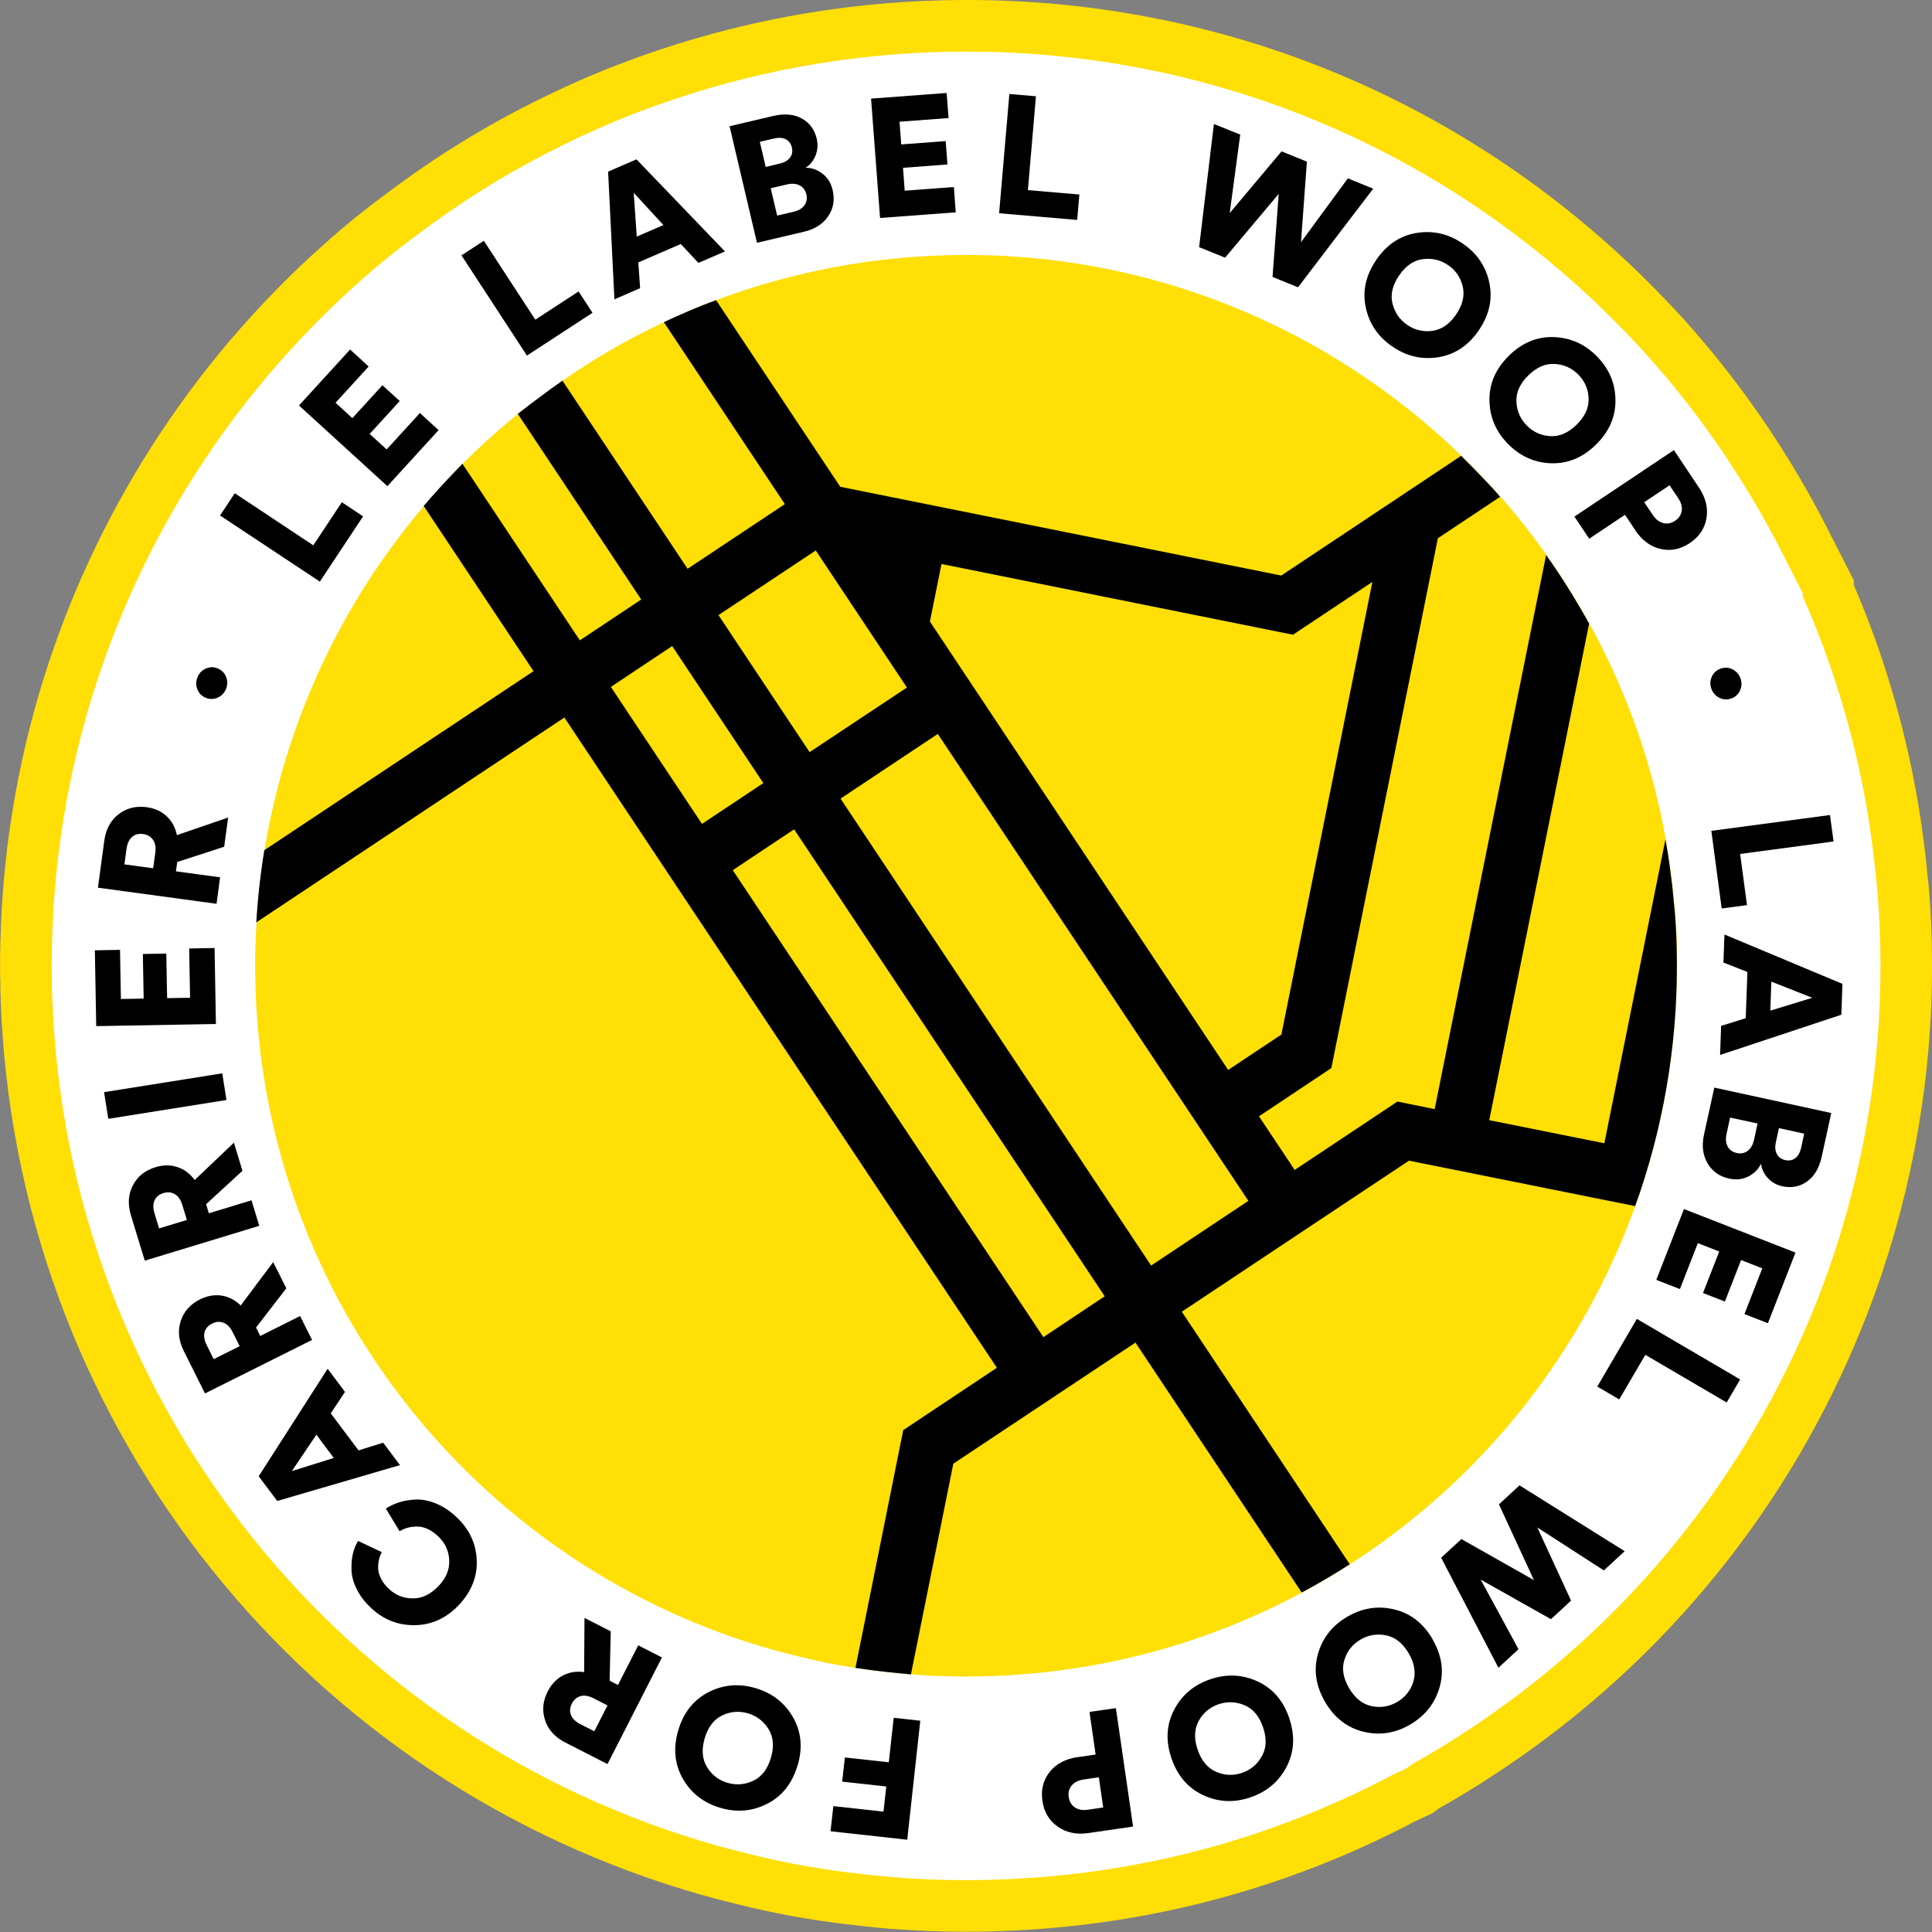 <svg width="50" height="50" viewBox="0 0 50 50" fill="none" xmlns="http://www.w3.org/2000/svg">
<rect x="0" y="0" width="50" height="50" fill="#808080" stroke="none"/>
<g clip-path="url(#clip0_2984_185004)">
<path d="M25.002 49.361C38.458 49.361 49.367 38.453 49.367 24.997C49.367 11.54 38.458 0.631 25.002 0.631C11.545 0.631 0.637 11.54 0.637 24.997C0.637 38.453 11.545 49.361 25.002 49.361Z" fill="white"/>
<path d="M24.999 49.993C24.345 49.993 23.692 49.967 23.053 49.917H23.031C22.912 49.905 22.796 49.896 22.683 49.884C22.436 49.859 22.136 49.829 21.82 49.788C21.63 49.764 21.422 49.737 21.2 49.704C21.147 49.697 21.085 49.688 21.023 49.677L20.983 49.67C20.614 49.612 20.274 49.548 19.942 49.478C19.616 49.411 19.321 49.34 19.051 49.273C18.774 49.206 18.499 49.134 18.231 49.06L18.201 49.051C7.923 46.151 0.624 37.039 0.04 26.374C0.026 26.115 0.015 25.859 0.01 25.594V25.508C-0.001 25.131 -0.001 24.748 0.011 24.337C0.019 24.063 0.031 23.785 0.048 23.483C0.098 22.631 0.193 21.774 0.332 20.932C1.061 16.479 3 12.293 5.936 8.83C6.303 8.4 6.679 7.985 7.055 7.599C7.117 7.534 7.182 7.468 7.247 7.401L7.265 7.384C7.411 7.236 7.557 7.091 7.709 6.946L7.725 6.93C7.928 6.736 8.14 6.542 8.372 6.336C8.669 6.068 8.981 5.803 9.293 5.553L9.358 5.502C9.623 5.29 9.874 5.105 10.057 4.969C10.242 4.83 10.438 4.687 10.63 4.551L10.655 4.532L10.791 4.436C11.92 3.65 13.124 2.955 14.373 2.369C14.527 2.297 14.682 2.224 14.839 2.155C15.112 2.032 15.4 1.909 15.687 1.794C15.876 1.718 16.054 1.649 16.231 1.586C16.291 1.563 16.359 1.538 16.428 1.512L16.548 1.468C19.074 0.563 21.716 0.072 24.406 0.007C31.162 -0.155 37.558 2.351 42.413 7.061C42.698 7.338 42.97 7.615 43.224 7.885C43.407 8.075 43.589 8.273 43.773 8.486C43.794 8.509 43.88 8.608 43.88 8.608C44.028 8.779 44.249 9.035 44.476 9.322C44.799 9.721 45.113 10.137 45.408 10.557C45.653 10.903 45.898 11.268 46.131 11.638C46.293 11.896 46.445 12.143 46.59 12.392C46.711 12.598 46.815 12.781 46.916 12.966C47.038 13.185 47.163 13.422 47.295 13.683L47.976 15.02L47.979 15.147C48.726 16.886 49.271 18.706 49.6 20.562C49.673 20.964 49.734 21.368 49.784 21.76C49.819 22.01 49.849 22.278 49.879 22.596C49.941 23.141 49.978 23.718 49.994 24.398C50.063 27.312 49.63 30.188 48.708 32.943C48.644 33.135 48.583 33.312 48.521 33.479C48.484 33.581 48.445 33.687 48.404 33.793C48.297 34.084 48.191 34.343 48.12 34.511C48.092 34.583 48.057 34.666 48.022 34.749C46.059 39.381 42.781 43.278 38.546 46.01C38.488 46.049 38.424 46.089 38.361 46.13C38.123 46.282 37.872 46.433 37.597 46.596C37.477 46.666 37.362 46.731 37.251 46.793L37.07 46.927L36.625 47.134C33.212 48.933 29.502 49.892 25.601 49.986C25.399 49.991 25.198 49.993 24.999 49.993V49.993ZM11.429 5.616L11.41 5.63C11.223 5.761 11.036 5.899 10.852 6.036C10.674 6.168 10.434 6.345 10.188 6.544L10.12 6.597C9.831 6.826 9.542 7.073 9.26 7.329C9.034 7.53 8.835 7.712 8.646 7.892L8.632 7.906C8.489 8.043 8.351 8.179 8.215 8.317L8.2 8.335C8.138 8.398 8.076 8.46 8.014 8.525C7.656 8.894 7.3 9.287 6.952 9.694C4.173 12.972 2.34 16.934 1.65 21.149C1.52 21.945 1.428 22.756 1.382 23.562C1.364 23.848 1.354 24.113 1.347 24.374C1.336 24.762 1.334 25.122 1.343 25.476V25.563C1.352 25.815 1.361 26.057 1.375 26.302C1.929 36.397 8.836 45.022 18.566 47.767L18.593 47.774C18.845 47.844 19.109 47.913 19.376 47.978C19.631 48.042 19.91 48.109 20.217 48.171C20.531 48.238 20.849 48.296 21.194 48.351L21.235 48.358C21.288 48.367 21.341 48.374 21.394 48.381C21.614 48.414 21.812 48.441 21.993 48.464C22.291 48.502 22.577 48.531 22.815 48.554C22.925 48.564 23.034 48.575 23.142 48.584H23.161C23.95 48.649 24.759 48.67 25.571 48.651C29.27 48.562 32.785 47.652 36.018 45.945L36.048 45.929L36.385 45.772L36.562 45.648C36.678 45.583 36.798 45.514 36.923 45.442C37.184 45.289 37.421 45.146 37.646 45.001C37.703 44.964 37.761 44.929 37.816 44.892C41.83 42.302 44.933 38.614 46.796 34.22C46.829 34.146 46.858 34.077 46.884 34.008C46.955 33.839 47.053 33.597 47.154 33.324C47.193 33.22 47.23 33.121 47.267 33.019C47.325 32.86 47.382 32.698 47.441 32.518C48.316 29.909 48.726 27.187 48.66 24.427C48.644 23.786 48.611 23.247 48.553 22.728C48.523 22.418 48.495 22.167 48.463 21.927C48.415 21.55 48.357 21.171 48.29 20.79C47.971 18.994 47.438 17.232 46.708 15.554L46.655 15.434V15.351L46.11 14.284C45.983 14.037 45.866 13.813 45.75 13.603C45.655 13.429 45.558 13.258 45.443 13.062C45.305 12.824 45.162 12.591 45.007 12.347C44.787 11.996 44.556 11.652 44.323 11.323C44.044 10.926 43.748 10.532 43.441 10.153C43.226 9.881 43.017 9.64 42.88 9.481C42.88 9.481 42.802 9.393 42.778 9.365C42.601 9.162 42.435 8.98 42.263 8.8C42.017 8.539 41.758 8.276 41.488 8.013C36.888 3.561 30.836 1.192 24.438 1.342C21.891 1.404 19.388 1.868 17.002 2.722L16.885 2.764C16.822 2.787 16.758 2.81 16.695 2.835C16.523 2.898 16.358 2.962 16.181 3.032C15.911 3.14 15.643 3.254 15.382 3.373C15.23 3.44 15.084 3.507 14.938 3.575C13.756 4.131 12.616 4.787 11.549 5.532L11.428 5.616H11.429Z" fill="#FFDF05"/>
<path d="M5.335 18.062C5.231 18.024 5.157 17.953 5.113 17.851C5.069 17.749 5.067 17.645 5.106 17.539C5.146 17.433 5.215 17.355 5.316 17.308C5.416 17.26 5.519 17.255 5.621 17.294C5.727 17.334 5.803 17.405 5.847 17.507C5.891 17.609 5.892 17.713 5.854 17.819C5.813 17.925 5.744 18.003 5.644 18.05C5.543 18.098 5.441 18.103 5.333 18.062H5.335Z" fill="black"/>
<path d="M9.398 13.362L8.278 15.052L5.695 13.341L6.076 12.765L8.108 14.113L8.847 12.998L9.398 13.364V13.362Z" fill="black"/>
<path d="M11.352 11.13L10.026 12.582L7.738 10.494L9.061 9.045L9.541 9.485L8.684 10.423L9.119 10.822L9.897 9.97L10.345 10.379L9.567 11.231L10.007 11.631L10.867 10.689L11.351 11.132L11.352 11.13Z" fill="black"/>
<path d="M15.334 8.095L13.637 9.202L11.943 6.609L12.522 6.232L13.854 8.273L14.974 7.543L15.334 8.095Z" fill="black"/>
<path d="M18.074 6.803L17.619 6.315L16.52 6.791L16.566 7.458L15.901 7.747L15.738 4.442L16.472 4.124L18.762 6.507L18.072 6.805L18.074 6.803ZM16.401 4.99L16.479 6.123L17.169 5.824L16.401 4.99Z" fill="black"/>
<path d="M18.879 3.267L20.006 3.002C20.299 2.933 20.546 2.955 20.749 3.066C20.951 3.177 21.08 3.351 21.137 3.59C21.172 3.74 21.161 3.884 21.107 4.024C21.05 4.163 20.964 4.269 20.847 4.341C21.003 4.341 21.147 4.39 21.283 4.493C21.419 4.595 21.507 4.738 21.549 4.921C21.608 5.172 21.569 5.396 21.433 5.597C21.297 5.798 21.087 5.932 20.807 5.997L19.59 6.283L18.882 3.269L18.879 3.267ZM20.114 5.579L20.535 5.481C20.666 5.451 20.761 5.394 20.819 5.313C20.877 5.232 20.895 5.138 20.869 5.029C20.844 4.925 20.788 4.847 20.698 4.8C20.609 4.752 20.498 4.743 20.368 4.773L19.946 4.872L20.112 5.578L20.114 5.579ZM19.817 4.32L20.182 4.233C20.302 4.205 20.389 4.154 20.445 4.08C20.502 4.006 20.518 3.918 20.493 3.815C20.47 3.717 20.417 3.646 20.336 3.604C20.255 3.561 20.149 3.556 20.022 3.586L19.664 3.671L19.817 4.322V4.32Z" fill="black"/>
<path d="M24.735 5.495L22.776 5.641L22.543 2.552L24.499 2.406L24.549 3.055L23.28 3.15L23.324 3.738L24.474 3.651L24.52 4.256L23.37 4.343L23.414 4.935L24.686 4.84L24.735 5.495Z" fill="black"/>
<path d="M27.877 5.692L25.857 5.519L26.122 2.433L26.81 2.491L26.602 4.92L27.934 5.034L27.877 5.692Z" fill="black"/>
<path d="M33.669 6.269L34.882 4.616L35.538 4.883L33.593 7.435L32.933 7.167L33.093 5.017L31.705 6.669L31.033 6.396L31.416 3.209L32.097 3.484L31.825 5.514L33.166 3.918L33.822 4.184L33.67 6.267L33.669 6.269Z" fill="black"/>
<path d="M35.613 6.731C35.883 6.334 36.232 6.1 36.659 6.029C37.086 5.959 37.484 6.05 37.855 6.303C38.225 6.555 38.454 6.893 38.544 7.317C38.632 7.74 38.544 8.149 38.274 8.544C38.006 8.94 37.659 9.172 37.232 9.243C36.807 9.314 36.408 9.224 36.038 8.971C35.667 8.719 35.436 8.38 35.346 7.959C35.256 7.536 35.346 7.126 35.614 6.733L35.613 6.731ZM36.821 6.706C36.581 6.74 36.376 6.881 36.207 7.132C36.036 7.382 35.98 7.624 36.038 7.857C36.096 8.089 36.223 8.273 36.42 8.409C36.618 8.543 36.835 8.594 37.071 8.562C37.308 8.53 37.512 8.389 37.684 8.139C37.855 7.888 37.911 7.647 37.855 7.412C37.798 7.179 37.673 6.994 37.475 6.86C37.278 6.726 37.059 6.675 36.821 6.708V6.706Z" fill="black"/>
<path d="M39.055 9.201C39.399 8.865 39.789 8.707 40.221 8.724C40.653 8.742 41.025 8.91 41.337 9.232C41.65 9.553 41.807 9.931 41.808 10.365C41.81 10.797 41.639 11.18 41.297 11.513C40.955 11.847 40.567 12.004 40.136 11.989C39.704 11.973 39.334 11.804 39.021 11.483C38.709 11.162 38.55 10.785 38.547 10.351C38.543 9.919 38.713 9.536 39.055 9.202V9.201ZM40.244 9.419C40.002 9.403 39.775 9.5 39.556 9.712C39.339 9.924 39.235 10.15 39.244 10.389C39.254 10.629 39.341 10.836 39.508 11.007C39.674 11.178 39.877 11.271 40.115 11.287C40.353 11.303 40.583 11.206 40.799 10.995C41.016 10.783 41.122 10.557 41.113 10.317C41.106 10.077 41.018 9.871 40.852 9.7C40.687 9.529 40.482 9.435 40.242 9.419H40.244Z" fill="black"/>
<path d="M42.319 13.718L42.055 13.323L41.129 13.942L40.746 13.369L43.321 11.649L43.969 12.619C44.143 12.88 44.209 13.145 44.163 13.413C44.117 13.679 43.974 13.893 43.734 14.053C43.489 14.217 43.237 14.267 42.974 14.207C42.713 14.145 42.494 13.984 42.319 13.722V13.718ZM42.552 12.997L42.776 13.33C42.849 13.439 42.937 13.508 43.043 13.536C43.147 13.565 43.249 13.545 43.348 13.48C43.45 13.411 43.508 13.325 43.523 13.219C43.537 13.113 43.508 13.004 43.432 12.893L43.209 12.559L42.551 12.998L42.552 12.997Z" fill="black"/>
<path d="M44.524 17.306C44.628 17.267 44.73 17.27 44.829 17.318C44.928 17.366 45 17.443 45.041 17.549C45.081 17.655 45.08 17.759 45.035 17.861C44.991 17.964 44.917 18.034 44.815 18.073C44.709 18.114 44.605 18.11 44.505 18.062C44.404 18.015 44.333 17.937 44.293 17.831C44.252 17.726 44.254 17.622 44.298 17.519C44.342 17.417 44.418 17.346 44.524 17.306Z" fill="black"/>
<path d="M44.557 23.511L44.289 21.502L47.36 21.093L47.452 21.777L45.035 22.1L45.212 23.425L44.557 23.511Z" fill="black"/>
<path d="M44.542 26.55L45.179 26.351L45.223 25.155L44.602 24.91L44.629 24.185L47.682 25.462L47.654 26.261L44.516 27.302L44.542 26.55ZM46.899 25.822L45.842 25.404L45.816 26.155L46.899 25.824V25.822Z" fill="black"/>
<path d="M47.393 28.803L47.146 29.934C47.082 30.227 46.957 30.44 46.768 30.576C46.581 30.71 46.368 30.752 46.128 30.701C45.976 30.668 45.851 30.597 45.751 30.488C45.65 30.378 45.592 30.255 45.576 30.117C45.509 30.258 45.401 30.368 45.251 30.445C45.101 30.523 44.934 30.542 44.75 30.502C44.5 30.447 44.313 30.315 44.191 30.105C44.068 29.895 44.038 29.65 44.099 29.367L44.366 28.147L47.393 28.805V28.803ZM46.038 29.196L45.959 29.563C45.932 29.683 45.941 29.784 45.985 29.867C46.029 29.95 46.102 30.001 46.204 30.024C46.303 30.045 46.389 30.029 46.463 29.973C46.535 29.916 46.587 29.824 46.615 29.697L46.692 29.339L46.04 29.196H46.038ZM44.775 28.921L44.683 29.345C44.655 29.475 44.664 29.584 44.713 29.673C44.761 29.761 44.839 29.816 44.948 29.84C45.054 29.863 45.147 29.846 45.228 29.785C45.309 29.726 45.364 29.63 45.394 29.5L45.486 29.076L44.777 28.923L44.775 28.921Z" fill="black"/>
<path d="M42.865 33.121L43.581 31.29L46.467 32.417L45.753 34.245L45.146 34.008L45.608 32.825L45.059 32.61L44.64 33.684L44.074 33.463L44.493 32.389L43.94 32.172L43.476 33.361L42.865 33.123V33.121Z" fill="black"/>
<path d="M41.338 35.883L42.362 34.133L45.035 35.7L44.686 36.296L42.581 35.063L41.906 36.217L41.336 35.883H41.338Z" fill="black"/>
<path d="M38.32 40.88L39.299 42.681L38.779 43.161L37.297 40.314L37.821 39.831L39.698 40.893L38.793 38.933L39.325 38.441L42.047 40.145L41.507 40.642L39.786 39.531L40.659 41.424L40.139 41.904L38.318 40.879L38.32 40.88Z" fill="black"/>
<path d="M37.072 42.422C37.314 42.837 37.376 43.253 37.256 43.667C37.136 44.084 36.882 44.403 36.496 44.631C36.109 44.858 35.704 44.918 35.284 44.816C34.864 44.714 34.532 44.456 34.292 44.043C34.053 43.63 33.991 43.218 34.109 42.801C34.227 42.387 34.481 42.066 34.869 41.84C35.257 41.614 35.661 41.551 36.081 41.651C36.503 41.752 36.833 42.008 37.074 42.42L37.072 42.422ZM36.575 43.525C36.649 43.295 36.608 43.048 36.457 42.787C36.303 42.526 36.109 42.371 35.875 42.323C35.64 42.276 35.418 42.311 35.212 42.431C35.005 42.551 34.866 42.726 34.794 42.953C34.721 43.181 34.76 43.426 34.913 43.687C35.067 43.948 35.259 44.105 35.495 44.154C35.73 44.204 35.951 44.169 36.157 44.048C36.363 43.929 36.503 43.754 36.577 43.523L36.575 43.525Z" fill="black"/>
<path d="M33.365 44.468C33.52 44.923 33.495 45.343 33.296 45.726C33.095 46.109 32.783 46.373 32.358 46.516C31.933 46.661 31.525 46.64 31.134 46.456C30.742 46.273 30.47 45.954 30.317 45.502C30.163 45.049 30.186 44.633 30.386 44.25C30.585 43.867 30.897 43.604 31.322 43.459C31.747 43.315 32.155 43.334 32.548 43.516C32.942 43.698 33.213 44.015 33.367 44.468H33.365ZM32.658 45.449C32.776 45.239 32.786 44.99 32.688 44.703C32.591 44.416 32.432 44.225 32.21 44.132C31.989 44.038 31.765 44.029 31.539 44.105C31.314 44.181 31.141 44.324 31.024 44.534C30.908 44.744 30.897 44.99 30.994 45.278C31.091 45.566 31.25 45.756 31.471 45.853C31.691 45.95 31.913 45.959 32.139 45.883C32.365 45.807 32.538 45.663 32.654 45.453L32.658 45.449Z" fill="black"/>
<path d="M27.884 45.476L28.355 45.407L28.196 44.304L28.879 44.206L29.324 47.271L28.17 47.439C27.86 47.485 27.593 47.428 27.371 47.271C27.15 47.114 27.018 46.894 26.978 46.608C26.935 46.317 26.999 46.066 27.166 45.857C27.334 45.647 27.574 45.52 27.886 45.474L27.884 45.476ZM28.436 45.996L28.038 46.054C27.907 46.074 27.808 46.123 27.738 46.206C27.667 46.289 27.641 46.388 27.658 46.506C27.676 46.627 27.729 46.717 27.819 46.776C27.909 46.836 28.02 46.855 28.152 46.836L28.551 46.777L28.438 45.994L28.436 45.996Z" fill="black"/>
<path d="M23.128 44.456L23.817 44.532L23.479 47.612L21.494 47.393L21.567 46.742L22.865 46.885L22.937 46.234L21.796 46.109L21.865 45.483L23.002 45.608L23.129 44.458L23.128 44.456Z" fill="black"/>
<path d="M20.639 45.693C20.503 46.153 20.242 46.483 19.858 46.68C19.473 46.878 19.066 46.913 18.635 46.784C18.205 46.657 17.884 46.405 17.67 46.029C17.457 45.654 17.418 45.236 17.554 44.779C17.69 44.32 17.949 43.994 18.334 43.794C18.718 43.597 19.124 43.562 19.554 43.689C19.985 43.816 20.307 44.068 20.523 44.442C20.738 44.818 20.778 45.234 20.642 45.693H20.639ZM19.496 46.086C19.713 45.982 19.865 45.784 19.951 45.493C20.037 45.202 20.016 44.955 19.891 44.751C19.764 44.546 19.588 44.41 19.358 44.341C19.129 44.274 18.907 44.292 18.692 44.394C18.476 44.498 18.325 44.694 18.238 44.985C18.152 45.276 18.171 45.523 18.296 45.73C18.422 45.934 18.598 46.072 18.827 46.139C19.057 46.206 19.279 46.188 19.498 46.084L19.496 46.086Z" fill="black"/>
<path d="M15.806 42.218L15.777 43.496L15.993 43.608L16.517 42.581L17.131 42.895L15.722 45.654L14.628 45.095C14.362 44.959 14.187 44.767 14.106 44.518C14.025 44.271 14.048 44.022 14.175 43.773C14.27 43.587 14.401 43.451 14.566 43.362C14.732 43.276 14.916 43.246 15.117 43.274L15.127 41.872L15.805 42.218H15.806ZM15.724 44.137L15.362 43.952C15.237 43.888 15.126 43.869 15.027 43.895C14.928 43.922 14.854 43.985 14.801 44.087C14.748 44.191 14.739 44.29 14.776 44.384C14.813 44.477 14.895 44.557 15.018 44.62L15.38 44.805L15.722 44.137H15.724Z" fill="black"/>
<path d="M11.802 39.251C12.136 39.559 12.314 39.928 12.337 40.357C12.36 40.785 12.211 41.173 11.889 41.523C11.568 41.868 11.19 42.048 10.754 42.059C10.319 42.069 9.939 41.925 9.615 41.625C9.453 41.475 9.327 41.315 9.241 41.145C9.154 40.976 9.107 40.813 9.098 40.658C9.091 40.505 9.1 40.362 9.128 40.233C9.156 40.104 9.202 39.986 9.266 39.879L9.883 40.17C9.851 40.224 9.828 40.284 9.811 40.35C9.793 40.415 9.786 40.491 9.786 40.575C9.786 40.662 9.811 40.754 9.858 40.85C9.906 40.949 9.978 41.041 10.072 41.127C10.243 41.286 10.449 41.366 10.691 41.366C10.932 41.366 11.156 41.255 11.363 41.032C11.553 40.828 11.64 40.604 11.626 40.364C11.61 40.124 11.513 39.919 11.333 39.753C11.158 39.591 10.982 39.51 10.804 39.508C10.626 39.506 10.472 39.547 10.342 39.628L9.985 39.042C10.088 38.975 10.202 38.921 10.329 38.88C10.456 38.84 10.599 38.815 10.76 38.808C10.918 38.801 11.091 38.834 11.275 38.907C11.458 38.981 11.634 39.094 11.8 39.249L11.802 39.251Z" fill="black"/>
<path d="M8.928 36.023L8.56 36.578L9.279 37.536L9.916 37.337L10.352 37.917L7.175 38.845L6.695 38.206L8.479 35.423L8.93 36.025L8.928 36.023ZM7.554 38.071L8.639 37.732L8.188 37.13L7.554 38.071Z" fill="black"/>
<path d="M7.409 33.343L6.626 34.356L6.735 34.575L7.767 34.059L8.076 34.677L5.305 36.062L4.756 34.963C4.622 34.694 4.596 34.437 4.677 34.188C4.758 33.941 4.924 33.754 5.174 33.629C5.361 33.536 5.548 33.502 5.733 33.53C5.919 33.559 6.084 33.643 6.229 33.786L7.07 32.663L7.411 33.343H7.409ZM6.203 34.839L6.021 34.476C5.959 34.35 5.88 34.269 5.784 34.232C5.689 34.195 5.59 34.202 5.49 34.254C5.386 34.305 5.321 34.38 5.294 34.477C5.268 34.575 5.287 34.688 5.349 34.811L5.53 35.174L6.203 34.839Z" fill="black"/>
<path d="M6.276 30.299L5.334 31.165L5.405 31.4L6.509 31.064L6.71 31.724L3.747 32.626L3.388 31.451C3.302 31.163 3.318 30.906 3.44 30.675C3.561 30.444 3.755 30.288 4.024 30.207C4.225 30.145 4.413 30.145 4.591 30.204C4.77 30.262 4.918 30.373 5.038 30.539L6.054 29.572L6.274 30.299H6.276ZM4.837 31.572L4.718 31.184C4.678 31.05 4.614 30.957 4.526 30.906C4.438 30.853 4.341 30.844 4.232 30.876C4.121 30.909 4.043 30.973 4.001 31.064C3.958 31.156 3.958 31.269 3.999 31.403L4.117 31.791L4.837 31.572Z" fill="black"/>
<path d="M5.752 27.778L5.861 28.468L2.803 28.955L2.693 28.265L5.752 27.778Z" fill="black"/>
<path d="M5.553 24.536L5.588 26.501L2.49 26.556L2.455 24.594L3.106 24.582L3.129 25.854L3.718 25.843L3.697 24.689L4.304 24.679L4.325 25.832L4.919 25.822L4.896 24.547L5.551 24.534L5.553 24.536Z" fill="black"/>
<path d="M5.804 21.913L4.587 22.308L4.553 22.55L5.696 22.705L5.604 23.39L2.535 22.973L2.699 21.756C2.74 21.46 2.863 21.23 3.07 21.072C3.276 20.913 3.518 20.853 3.795 20.89C4.003 20.918 4.176 20.996 4.311 21.123C4.449 21.25 4.537 21.414 4.578 21.613L5.904 21.158L5.802 21.911L5.804 21.913ZM3.964 22.471L4.019 22.068C4.038 21.929 4.019 21.818 3.96 21.735C3.902 21.65 3.818 21.601 3.705 21.585C3.59 21.569 3.493 21.594 3.417 21.661C3.341 21.726 3.294 21.828 3.274 21.968L3.22 22.37L3.964 22.471Z" fill="black"/>
<path d="M43.394 24.557C43.447 26.76 43.106 28.882 42.445 30.854C42.404 30.976 42.364 31.096 42.318 31.216C42.286 31.306 42.253 31.394 42.219 31.482C42.147 31.68 42.068 31.874 41.985 32.068C41.981 32.078 41.979 32.087 41.974 32.096C40.528 35.548 38.063 38.473 34.934 40.484C34.897 40.508 34.86 40.533 34.823 40.556C34.64 40.672 34.451 40.787 34.261 40.898C34.075 41.006 33.885 41.113 33.691 41.216C33.687 41.219 33.68 41.221 33.677 41.223C31.218 42.542 28.424 43.313 25.443 43.383C24.815 43.398 24.194 43.383 23.58 43.332C23.499 43.325 23.414 43.318 23.333 43.309C23.111 43.288 22.887 43.265 22.666 43.237C22.49 43.214 22.317 43.191 22.144 43.165C22.102 43.16 22.059 43.152 22.015 43.145C21.772 43.106 21.532 43.064 21.29 43.011C21.072 42.967 20.853 42.914 20.636 42.861C20.421 42.808 20.206 42.754 19.994 42.694C12.608 40.611 7.07 34.015 6.632 26.009C6.622 25.817 6.615 25.626 6.609 25.432V25.346C6.6 25.065 6.602 24.79 6.611 24.511C6.616 24.296 6.625 24.083 6.639 23.869C6.676 23.238 6.745 22.615 6.847 22.001C7.396 18.645 8.858 15.586 10.972 13.094C11.24 12.778 11.518 12.473 11.806 12.176C11.862 12.116 11.919 12.06 11.975 12.002C12.076 11.898 12.18 11.799 12.286 11.697C12.446 11.543 12.61 11.395 12.774 11.25C12.981 11.063 13.191 10.883 13.408 10.71C13.43 10.693 13.455 10.672 13.478 10.654C13.649 10.516 13.829 10.382 14.007 10.252C14.184 10.118 14.362 9.989 14.543 9.864C14.549 9.858 14.556 9.855 14.563 9.85C15.39 9.273 16.267 8.767 17.188 8.336C17.304 8.282 17.419 8.229 17.537 8.176C17.736 8.086 17.939 7.998 18.145 7.916C18.274 7.863 18.406 7.814 18.539 7.766C18.62 7.735 18.701 7.706 18.782 7.676C20.594 7.027 22.541 6.652 24.568 6.604C29.706 6.481 34.403 8.481 37.82 11.797C38.033 12.003 38.243 12.217 38.446 12.435C38.58 12.573 38.707 12.713 38.831 12.857C38.855 12.884 38.878 12.91 38.901 12.935C39.046 13.102 39.191 13.27 39.327 13.444C39.568 13.741 39.799 14.048 40.02 14.362C40.205 14.623 40.385 14.891 40.556 15.163C40.674 15.35 40.789 15.537 40.9 15.729C40.981 15.865 41.057 15.999 41.133 16.138C41.231 16.316 41.327 16.496 41.42 16.68V16.683C42.214 18.246 42.794 19.939 43.108 21.723C43.161 22.019 43.207 22.317 43.244 22.617C43.274 22.832 43.297 23.054 43.318 23.273C43.368 23.696 43.391 24.127 43.401 24.557H43.394Z" fill="#FFDF05"/>
<path d="M43.312 23.273C43.292 23.054 43.269 22.832 43.238 22.617C43.201 22.317 43.155 22.017 43.102 21.723L41.52 29.588L38.542 28.99L41.126 16.14C41.052 16.002 40.974 15.868 40.893 15.731C40.782 15.538 40.668 15.351 40.549 15.164C40.378 14.893 40.2 14.625 40.013 14.364L37.129 28.704L36.166 28.508L33.506 30.278L32.582 28.89L34.455 27.642L37.212 13.93L38.824 12.857C38.701 12.713 38.574 12.573 38.44 12.436C38.235 12.219 38.025 12.005 37.814 11.797L33.159 14.895L21.746 12.598L18.532 7.768C18.4 7.816 18.269 7.867 18.139 7.918C17.933 8.001 17.73 8.088 17.53 8.178C17.412 8.229 17.297 8.283 17.181 8.338L20.312 13.046L17.795 14.72L14.556 9.851C14.556 9.851 14.544 9.86 14.537 9.866C14.355 9.991 14.177 10.121 14.001 10.254C13.822 10.386 13.644 10.518 13.472 10.656C13.449 10.674 13.424 10.695 13.401 10.712L16.595 15.515L15.006 16.572L11.969 12.004C11.912 12.062 11.856 12.118 11.799 12.178C11.512 12.474 11.233 12.781 10.965 13.095L13.808 17.369L6.841 22.003C6.74 22.615 6.67 23.24 6.633 23.871L14.606 18.569L25.799 35.398L23.376 37.011L22.139 43.165C22.312 43.191 22.485 43.214 22.662 43.237C22.882 43.265 23.104 43.288 23.328 43.309C23.409 43.318 23.494 43.325 23.575 43.332L24.672 37.88L29.386 34.746L33.688 41.214C33.882 41.112 34.072 41.004 34.258 40.896C34.448 40.785 34.637 40.671 34.82 40.554C34.857 40.531 34.894 40.507 34.931 40.482L30.585 33.947L33.702 31.874L36.464 30.038L42.317 31.214C42.361 31.094 42.403 30.973 42.444 30.853C43.105 28.881 43.446 26.759 43.393 24.555C43.382 24.123 43.361 23.695 43.31 23.271L43.312 23.273ZM24.366 14.596L33.462 16.427L35.517 15.06L33.162 26.774L31.785 27.69L24.066 16.085L24.366 14.596ZM21.113 14.247L23.471 17.793L20.952 19.465L18.594 15.919L21.113 14.245V14.247ZM15.809 17.777L17.396 16.72L19.755 20.266L18.167 21.322L15.809 17.777ZM27.003 34.606L18.964 22.52L20.552 21.463L28.59 33.548L27.003 34.605V34.606ZM29.791 32.752L21.753 20.668L24.27 18.994L32.308 31.078L29.791 32.752Z" fill="black"/>
</g>
<defs>
<clipPath id="clip0_2984_185004">
<rect width="50" height="49.993" fill="white"/>
</clipPath>
</defs>
</svg>